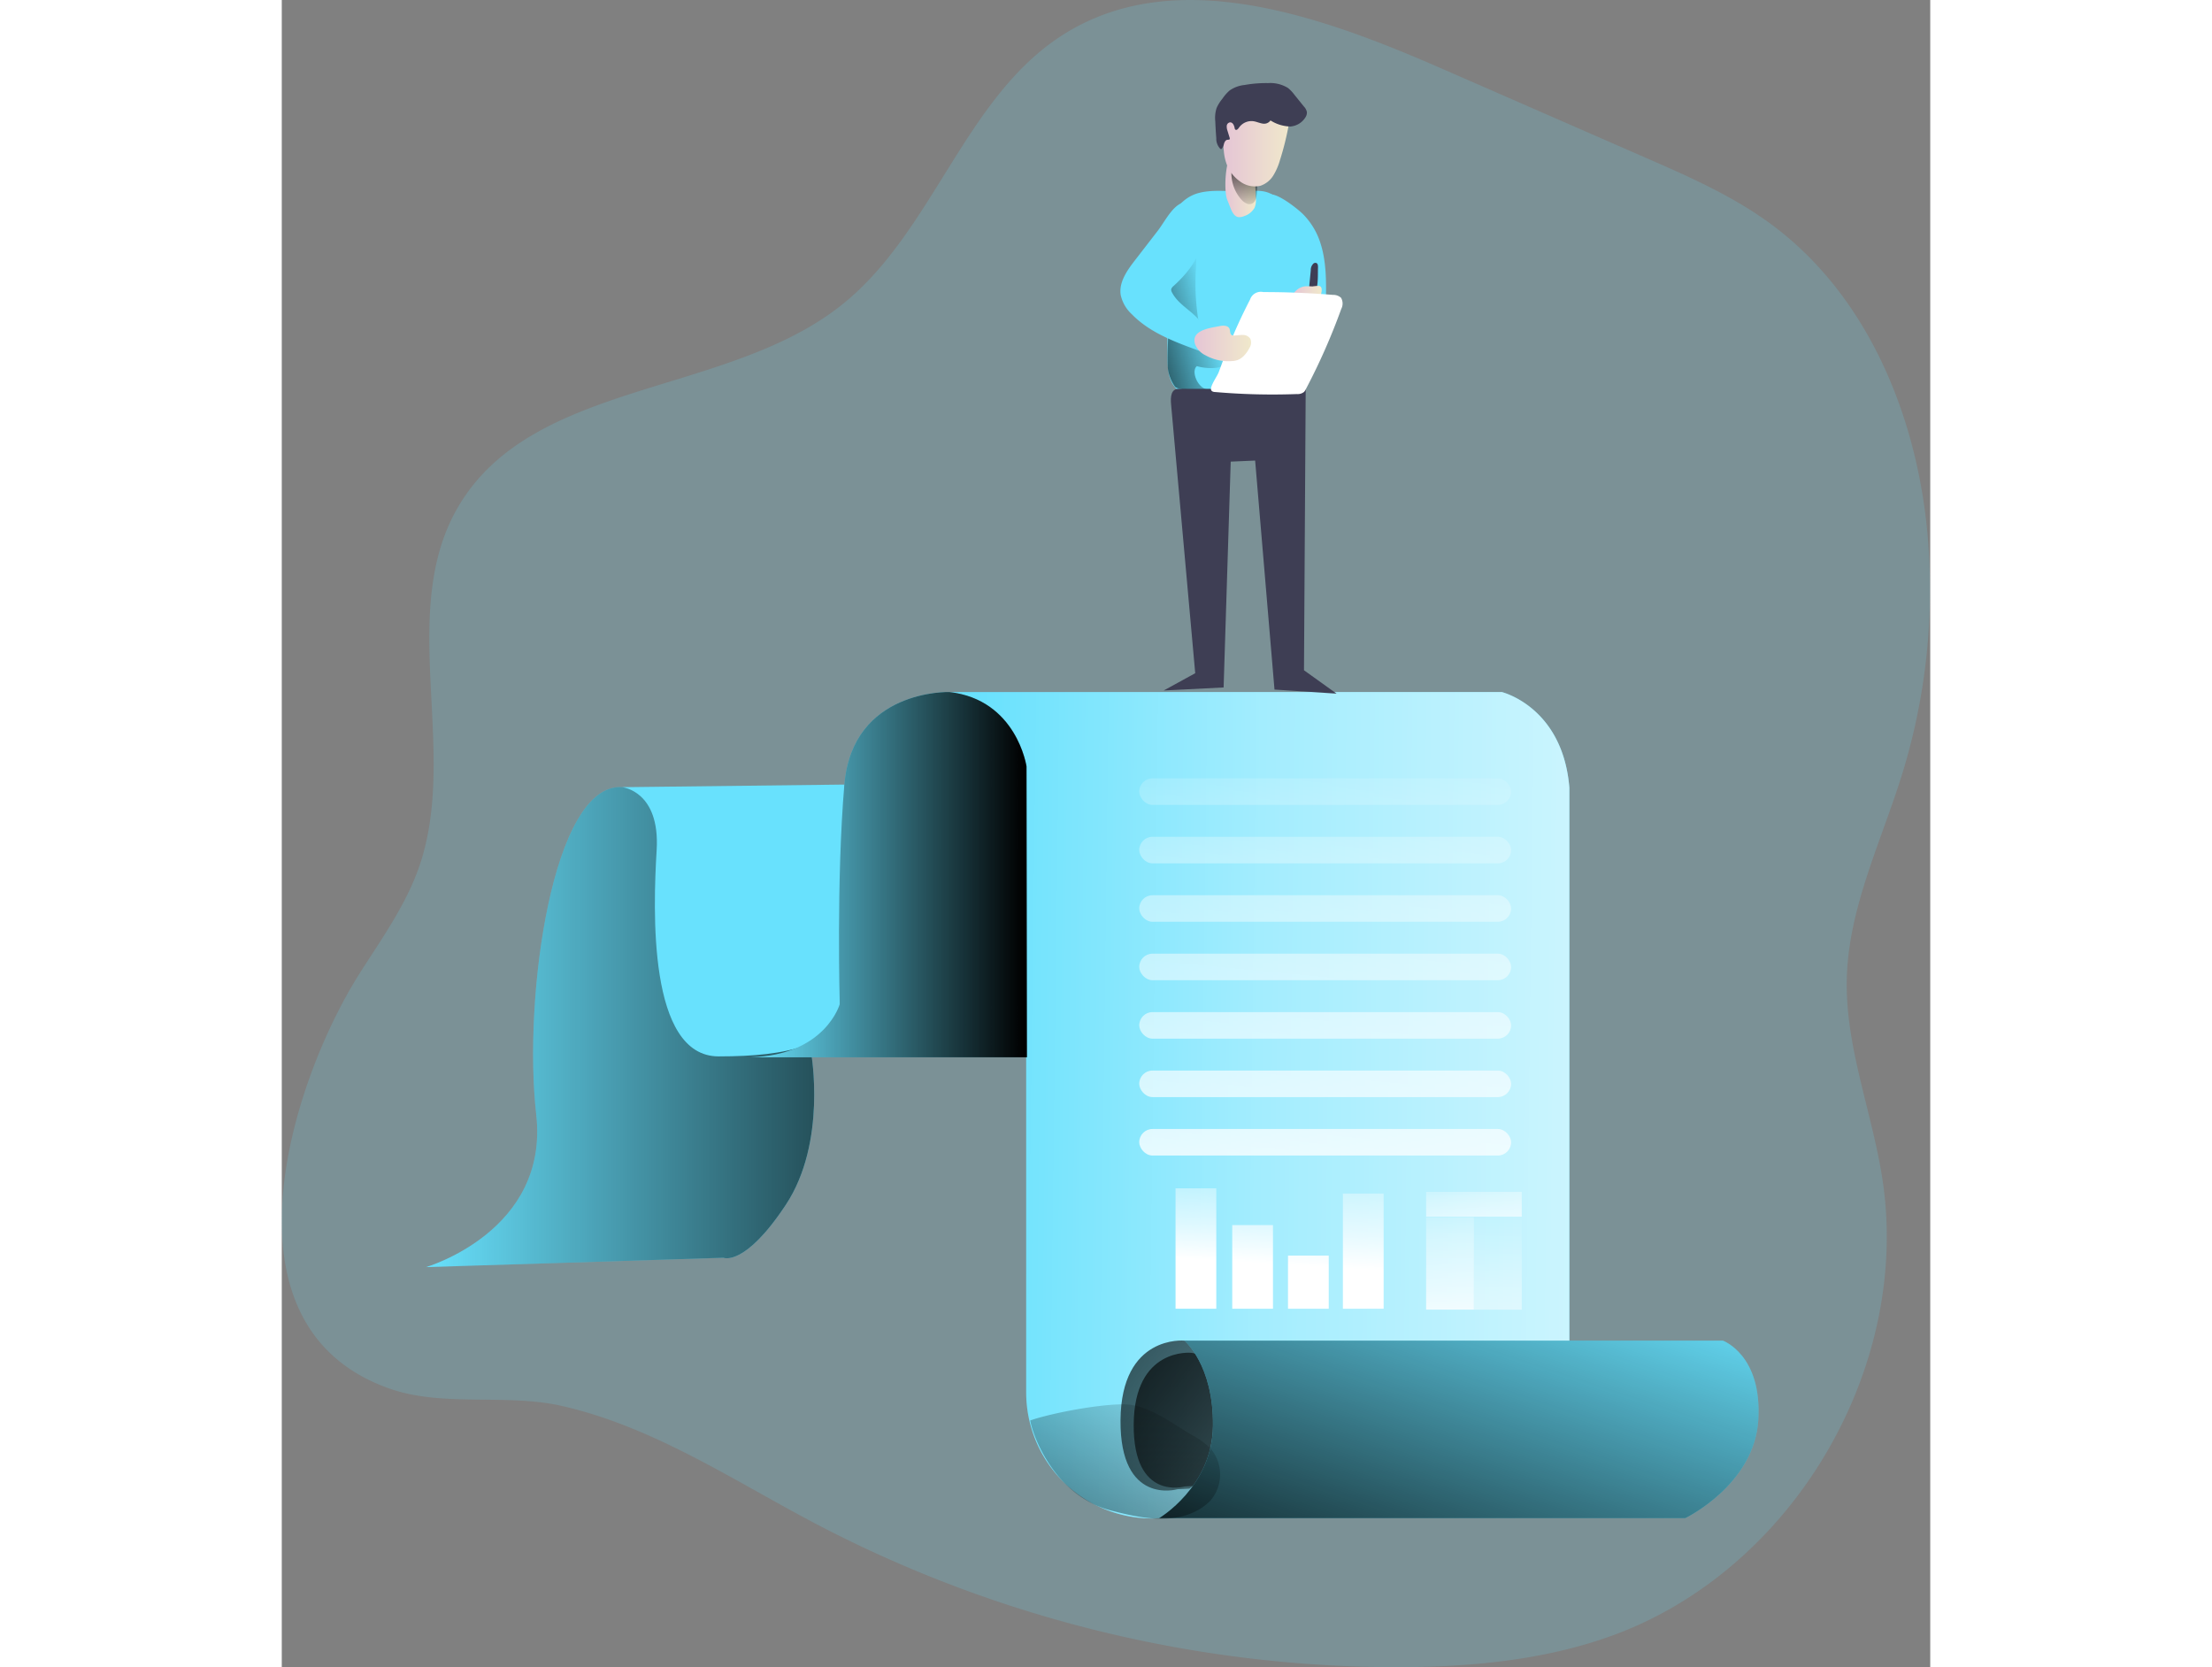 <svg id="Layer_1" data-name="Layer 1" xmlns="http://www.w3.org/2000/svg" xmlns:xlink="http://www.w3.org/1999/xlink" viewBox="0 0 357.68 361.74" width="406" height="306" class="illustration styles_illustrationTablet__1DWOa"><rect x="0" y="0" width="357.68" height="361.74" fill="#808080" stroke="none"/><defs><linearGradient id="linear-gradient" x1="78.6" y1="225.34" x2="211.75" y2="225.34" gradientUnits="userSpaceOnUse"><stop offset="0" stop-opacity="0"></stop><stop offset="0.99"></stop></linearGradient><linearGradient id="linear-gradient-2" x1="192.17" y1="241.25" x2="400.82" y2="243.89" gradientUnits="userSpaceOnUse"><stop offset="0.02" stop-color="#fff" stop-opacity="0"></stop><stop offset="0.32" stop-color="#fff" stop-opacity="0.39"></stop><stop offset="0.68" stop-color="#fff" stop-opacity="0.68"></stop><stop offset="1" stop-color="#fff"></stop></linearGradient><linearGradient id="linear-gradient-3" x1="310.14" y1="364.73" x2="178.09" y2="260.41" xlink:href="#linear-gradient"></linearGradient><linearGradient id="linear-gradient-4" x1="304.9" y1="360.17" x2="186.08" y2="266.31" xlink:href="#linear-gradient"></linearGradient><linearGradient id="linear-gradient-5" x1="316.48" y1="269.6" x2="282.15" y2="373.26" xlink:href="#linear-gradient"></linearGradient><linearGradient id="linear-gradient-6" x1="149.21" y1="192.25" x2="208.96" y2="192.25" xlink:href="#linear-gradient"></linearGradient><linearGradient id="linear-gradient-7" x1="249.64" y1="70.03" x2="226.14" y2="76.55" xlink:href="#linear-gradient"></linearGradient><linearGradient id="linear-gradient-8" x1="252.05" y1="42.12" x2="258.67" y2="42.12" gradientUnits="userSpaceOnUse"><stop offset="0" stop-color="#e5c5d5"></stop><stop offset="0.42" stop-color="#ead4d1"></stop><stop offset="1" stop-color="#f0e9cb"></stop></linearGradient><linearGradient id="linear-gradient-9" x1="256.52" y1="48.74" x2="255.75" y2="32.67" xlink:href="#linear-gradient"></linearGradient><linearGradient id="linear-gradient-10" x1="251.63" y1="33" x2="266.2" y2="33" xlink:href="#linear-gradient-8"></linearGradient><linearGradient id="linear-gradient-11" x1="266.74" y1="66.05" x2="272.95" y2="66.05" xlink:href="#linear-gradient-8"></linearGradient><linearGradient id="linear-gradient-12" x1="245.33" y1="76.98" x2="257.63" y2="76.98" xlink:href="#linear-gradient-8"></linearGradient><linearGradient id="linear-gradient-13" x1="228.22" y1="152.75" x2="215.89" y2="281.73" xlink:href="#linear-gradient-2"></linearGradient><linearGradient id="linear-gradient-14" x1="229.42" y1="152.87" x2="217.09" y2="281.84" xlink:href="#linear-gradient-2"></linearGradient><linearGradient id="linear-gradient-15" x1="230.62" y1="152.98" x2="218.29" y2="281.96" xlink:href="#linear-gradient-2"></linearGradient><linearGradient id="linear-gradient-16" x1="231.82" y1="153.1" x2="219.49" y2="282.07" xlink:href="#linear-gradient-2"></linearGradient><linearGradient id="linear-gradient-17" x1="233.02" y1="153.21" x2="220.69" y2="282.19" xlink:href="#linear-gradient-2"></linearGradient><linearGradient id="linear-gradient-18" x1="234.22" y1="153.33" x2="221.9" y2="282.3" xlink:href="#linear-gradient-2"></linearGradient><linearGradient id="linear-gradient-19" x1="235.42" y1="153.44" x2="223.1" y2="282.42" xlink:href="#linear-gradient-2"></linearGradient><linearGradient id="linear-gradient-20" x1="199.67" y1="249.32" x2="198.21" y2="273.24" xlink:href="#linear-gradient-2"></linearGradient><linearGradient id="linear-gradient-21" x1="212.17" y1="250.09" x2="210.7" y2="274.01" xlink:href="#linear-gradient-2"></linearGradient><linearGradient id="linear-gradient-22" x1="235.88" y1="251.55" x2="234.42" y2="275.46" xlink:href="#linear-gradient-2"></linearGradient><linearGradient id="linear-gradient-23" x1="224.43" y1="250.84" x2="222.96" y2="274.76" xlink:href="#linear-gradient-2"></linearGradient><linearGradient id="linear-gradient-24" x1="253.35" y1="257.97" x2="253.64" y2="290.84" xlink:href="#linear-gradient-2"></linearGradient><linearGradient id="linear-gradient-25" x1="263.83" y1="261.76" x2="263.98" y2="318.25" xlink:href="#linear-gradient-2"></linearGradient><linearGradient id="linear-gradient-26" x1="258.13" y1="253.92" x2="259.45" y2="271.67" xlink:href="#linear-gradient-2"></linearGradient><linearGradient id="linear-gradient-27" x1="240.09" y1="296.3" x2="197.24" y2="389.26" xlink:href="#linear-gradient"></linearGradient></defs><title>Analyze Report 2</title><path d="M164.9,334a272.16,272.16,0,0,0,124,30.22c16.08,0,32.39-1.45,47.48-7,38.92-14.37,64.6-58.1,58.21-99.09-2.26-14.54-8.07-28.64-7.7-43.35.39-15.48,7.55-29.84,12.1-44.63a135.47,135.47,0,0,0,5.45-51.37c-2.25-25.9-13-52.18-33.94-67.63-8.41-6.22-18.09-10.45-27.68-14.63L298.73,17.24c-26-11.34-57.09-22.44-81.27-7.62-21.91,13.43-28.55,43-48.64,59C143.88,88.52,102,84.81,85.71,112.23c-13.58,22.88.14,53.24-8.61,78.36-2.92,8.37-8.18,15.66-12.93,23.14C48.83,238,32.63,290.85,71.08,303.9c11.41,3.87,25,.94,36.84,3.6C128.5,312.12,146.41,324.46,164.9,334Z" transform="translate(-47.31 -2.48)" fill="#68e1fd" opacity="0.18" style="isolation: isolate;"></path><path d="M78.6,277.41s26.81-7.78,23.92-33.14,3.56-72,18.64-71,90.59,0,90.59,0V231H162.18s3.46,19.3-5.48,32.85-13.54,11.53-13.54,11.53Z" transform="translate(-47.31 -2.48)" fill="#68e1fd"></path><path d="M78.6,277.41s26.81-7.78,23.92-33.14,3.56-72,18.64-71,90.59,0,90.59,0V231H162.18s3.46,19.3-5.48,32.85-13.54,11.53-13.54,11.53Z" transform="translate(-47.31 -2.48)" fill="url(#linear-gradient)"></path><path d="M192.15,152.63H312s13.25,3.17,14.69,20.75V330.44l-89.05,1.44a21,21,0,0,1-2.56.05,27.36,27.36,0,0,1-26.25-27.43V168.77S207.14,154.65,192.15,152.63Z" transform="translate(-47.31 -2.48)" fill="#68e1fd"></path><path d="M192.15,152.63H312s13.25,3.17,14.69,20.75V330.44l-89.05,1.44a20.78,20.78,0,0,1-3.12,0,27.31,27.31,0,0,1-25.69-27.37V168.77S207.14,154.65,192.15,152.63Z" transform="translate(-47.31 -2.48)" fill="url(#linear-gradient-2)"></path><path d="M243.16,293.36S229.44,292,229.3,310.61s12.32,15,12.32,15l2.64-.15s16.58-11.44,7.63-24.06C251.89,301.37,248.22,294,243.16,293.36Z" transform="translate(-47.31 -2.48)" fill="url(#linear-gradient-3)"></path><path d="M244.63,296s-12.34-1.25-12.47,15.52S243.25,325,243.25,325l2.37-.13s14.92-10.3,6.87-21.66C252.49,303.16,249.18,296.54,244.63,296Z" transform="translate(-47.31 -2.48)" fill="url(#linear-gradient-4)"></path><path d="M243.16,293.36H360s8.55,3.07,7.69,17.2-15.85,21.32-15.85,21.32H237.68s11.53-6.77,11.68-20S243.16,293.36,243.16,293.36Z" transform="translate(-47.31 -2.48)" fill="#68e1fd"></path><path d="M243.16,293.36H360s8.55,3.07,7.69,17.2-15.85,21.32-15.85,21.32H237.68s11.53-6.77,11.68-20S243.16,293.36,243.16,293.36Z" transform="translate(-47.31 -2.48)" fill="url(#linear-gradient-5)"></path><path d="M121.16,173.28s8.26.77,7.49,13.64-1.92,44.77,13.45,44.77,25.75-2.5,26.32-11.34,1-47.64,1-47.64Z" transform="translate(-47.31 -2.48)" fill="#68e1fd"></path><path d="M192.15,152.63s-21-.67-22.77,20.08-1,47.64-1,47.64-3.07,11-19.21,11.53H209l-.09-63.11S206.75,154.26,192.15,152.63Z" transform="translate(-47.31 -2.48)" fill="#68e1fd"></path><path d="M192.15,152.63s-21-.67-22.77,20.08-1,47.64-1,47.64-3.07,11-19.21,11.53H209l-.09-63.11S206.75,154.26,192.15,152.63Z" transform="translate(-47.31 -2.48)" fill="url(#linear-gradient-6)"></path><path d="M246.37,44.33c-4.09,1-6.75,5.16-7.53,9.3s-.09,8.39.27,12.59c.38,4.51.36,9,.39,13.57,0,2,.05,4.15,1.06,5.91,1.28,2.22,3.83,3.38,6.32,4,4.11,1,8.39.82,12.61.64,1.65-.07,3.43-.19,4.67-1.27a6.24,6.24,0,0,0,1.73-3.26A44.32,44.32,0,0,0,267,76.16l.72-15.83c.26-5.64.06-13.13-6-15.9-1.73-.79-3.63-.53-5.47-.46C253.08,44.09,249.53,43.52,246.37,44.33Z" transform="translate(-47.31 -2.48)" fill="#68e1fd"></path><path d="M245.87,81.92c-1.25,1,0,4.44,2,5,1.22.33-6,.47-6.76-.55a8.71,8.71,0,0,1-1.54-4.08c-.18-4.47.31-9,.13-13.52a17.61,17.61,0,0,1,.43-5.89c.89-2.93,3.21-5.19,4.46-8,1.37,1.63,1.19,4,1.06,6.14A50.2,50.2,0,0,0,246,70.6a8.86,8.86,0,0,0,.71,2.82c1.25,2.57,5,3.21,5.76,6C253.43,83,247.93,82.55,245.87,81.92Z" transform="translate(-47.31 -2.48)" fill="url(#linear-gradient-7)"></path><path d="M252.44,45.79l.76,1.91c.32.8.77,1.7,1.61,1.88a2.47,2.47,0,0,0,1.28-.2,4,4,0,0,0,2.3-1.83,4.35,4.35,0,0,0,.28-2c-.08-2.42-.33-11.39-3.88-10.94C251.94,35,251.63,43.77,252.44,45.79Z" transform="translate(-47.31 -2.48)" fill="url(#linear-gradient-8)"></path><path d="M255.56,45.83c.59.64,1.5,1.21,2.28.83s.92-1.24,1-2,.13-1.52.14-2.28a1.64,1.64,0,0,0-1.09-1.75c-.87-.55-4.46-2.87-4.53-.46A8.61,8.61,0,0,0,255.56,45.83Z" transform="translate(-47.31 -2.48)" fill="url(#linear-gradient-9)"></path><path d="M265.9,29a61,61,0,0,1-2,8.21,13.48,13.48,0,0,1-1.45,3.35,5.27,5.27,0,0,1-2.8,2.23,5.36,5.36,0,0,1-4.49-1,7.92,7.92,0,0,1-2.68-3.3,10.9,10.9,0,0,1-.77-3.28,15.41,15.41,0,0,1,1.5-8.62A7.17,7.17,0,0,1,255,24.28a6.57,6.57,0,0,1,5.2-1.15,16,16,0,0,1,5.08,2C266.68,25.93,266.13,27.69,265.9,29Z" transform="translate(-47.31 -2.48)" fill="url(#linear-gradient-10)"></path><path d="M265.64,21.57A8,8,0,0,1,267,23l2.1,2.6a2.43,2.43,0,0,1,.64,1.2,1.9,1.9,0,0,1-.31,1.13,4.22,4.22,0,0,1-3.29,2,8.43,8.43,0,0,1-4.3-1.32,1.69,1.69,0,0,1-1.78.67c-.67-.11-1.29-.42-2-.51A3.3,3.3,0,0,0,255,30.18c-.19.28-.52.64-.78.42a.5.5,0,0,1-.16-.35c-.11-.56-.4-1.25-1-1.22a.83.83,0,0,0-.71.74,2.68,2.68,0,0,0,.16,1.08l.49,1.59a.41.41,0,0,1,0,.19c0,.17-.29.16-.47.18-.4,0-.65.45-.77.83a2.74,2.74,0,0,1-.48,1.1.32.32,0,0,1-.16.09.33.33,0,0,1-.18-.08,3.11,3.11,0,0,1-.86-2.29c-.1-1.22-.17-2.45-.22-3.68a6.92,6.92,0,0,1,.29-2.87,8.58,8.58,0,0,1,1.25-2A9,9,0,0,1,253,22.09a6.85,6.85,0,0,1,3.22-1.17,26.56,26.56,0,0,1,5.11-.41A7.31,7.31,0,0,1,265.64,21.57Z" transform="translate(-47.31 -2.48)" fill="#3e3e54"></path><path d="M272.69,55.27c1.29,4,1.25,8.33,1.18,12.56a29,29,0,0,1-.34,4.66,8.38,8.38,0,0,1-1.47,3.61,4.68,4.68,0,0,1-3.3,1.91,2.78,2.78,0,0,1-1.55-.33c-1.21-.71-1.39-2.35-1.44-3.75l-.58-16.46c-.09-2.51-4.68-9.52-4.24-12,.48-2.69,6.51,2.06,7.95,3.48A15.56,15.56,0,0,1,272.69,55.27Z" transform="translate(-47.31 -2.48)" fill="#68e1fd"></path><path d="M272.15,60.56c0-.37,0-.83-.33-1a.65.65,0,0,0-.63.08,1.93,1.93,0,0,0-.61,1.5c-.11,1.19-.23,2.38-.34,3.57-.06.7-.47,1.94.6,1.76C272.39,66.21,272.07,61.72,272.15,60.56Z" transform="translate(-47.31 -2.48)" fill="#3e3e54"></path><path d="M269.38,64.6a3.46,3.46,0,0,0-2.56,1.63.84.84,0,0,0-.08.2.42.42,0,0,0,.08.26,1.81,1.81,0,0,0,1.36.67,18.94,18.94,0,0,0,3.45.24,1.2,1.2,0,0,0,.68-.16,1.13,1.13,0,0,0,.35-.61c.22-.72.65-2.12-.29-2.32a10.62,10.62,0,0,0-1.45.12A13.15,13.15,0,0,0,269.38,64.6Z" transform="translate(-47.31 -2.48)" fill="url(#linear-gradient-11)"></path><path d="M232.4,59c-1.7,2.2-3.49,4.75-3.06,7.49a8,8,0,0,0,2.43,4.19c3.81,3.91,9.1,5.9,14.22,7.78a1.13,1.13,0,0,0,.7.11,1.07,1.07,0,0,0,.51-.36c1.66-1.95.46-5-1.35-6.85s-4.2-3.14-5.37-5.42a1.14,1.14,0,0,1-.18-.69,1.36,1.36,0,0,1,.48-.69c2.85-2.59,5.46-5.74,6.19-9.52.47-2.46-.93-10.51-4.86-8.27-1.89,1.07-3.4,4.06-4.71,5.76Z" transform="translate(-47.31 -2.48)" fill="#68e1fd"></path><path d="M240.27,90.2l5.24,58.35-6.84,3.75,13-.66,1.54-49,5.3-.23,4.2,49.69,13.47.88-7.07-5.07.37-61-27.59-.07C240.27,86.86,240.12,88.56,240.27,90.2Z" transform="translate(-47.31 -2.48)" fill="#3e3e54"></path><path d="M257.41,67.47a2.47,2.47,0,0,1,2.88-1.62q7.54,0,15.08.61a2.54,2.54,0,0,1,1.78.63,2.5,2.5,0,0,1,.05,2.41,137,137,0,0,1-7.69,17.42,2.08,2.08,0,0,1-.4.61,2.21,2.21,0,0,1-1.53.45,143.55,143.55,0,0,1-17.72-.44c-.34,0-.75-.1-.89-.42-.33-.75,1.3-3,1.62-3.84.66-1.74,1.28-3.5,2-5.23C254,74.46,255.63,70.92,257.41,67.47Z" transform="translate(-47.31 -2.48)" fill="#fff"></path><path d="M250.78,73.24c.8-.17,1.85-.17,2.17.58.19.45.05,1.08.46,1.35a.92.92,0,0,0,.52.11c.64,0,1.27-.15,1.9-.12a1.89,1.89,0,0,1,1.63.81,2.15,2.15,0,0,1-.18,2,6.73,6.73,0,0,1-1.13,1.62,3.93,3.93,0,0,1-1.25.93,4,4,0,0,1-1.38.3,10.16,10.16,0,0,1-5.74-1.23,4.54,4.54,0,0,1-2.27-2.34C244.41,74.1,248.79,73.64,250.78,73.24Z" transform="translate(-47.31 -2.48)" fill="url(#linear-gradient-12)"></path><rect x="186.05" y="168.88" width="80.69" height="5.76" rx="2.88" fill="url(#linear-gradient-13)"></rect><rect x="186.05" y="181.56" width="80.69" height="5.76" rx="2.88" fill="url(#linear-gradient-14)"></rect><rect x="186.05" y="194.24" width="80.69" height="5.76" rx="2.88" fill="url(#linear-gradient-15)"></rect><rect x="186.05" y="206.92" width="80.69" height="5.76" rx="2.88" fill="url(#linear-gradient-16)"></rect><rect x="186.05" y="219.6" width="80.69" height="5.76" rx="2.88" fill="url(#linear-gradient-17)"></rect><rect x="186.05" y="232.28" width="80.69" height="5.76" rx="2.88" fill="url(#linear-gradient-18)"></rect><rect x="186.05" y="244.96" width="80.69" height="5.76" rx="2.88" fill="url(#linear-gradient-19)"></rect><rect x="193.93" y="257.83" width="8.84" height="26.13" fill="url(#linear-gradient-20)"></rect><rect x="206.23" y="265.81" width="8.84" height="18.15" fill="url(#linear-gradient-21)"></rect><rect x="230.24" y="258.97" width="8.84" height="24.99" fill="url(#linear-gradient-22)"></rect><rect x="218.33" y="272.43" width="8.84" height="11.53" fill="url(#linear-gradient-23)"></rect><rect x="248.3" y="264.11" width="10.37" height="20.04" fill="url(#linear-gradient-24)"></rect><rect x="258.68" y="264.16" width="10.37" height="20" fill="url(#linear-gradient-25)"></rect><rect x="248.3" y="258.6" width="20.75" height="5.38" fill="url(#linear-gradient-26)"></rect><path d="M209.71,310.68c.63,3.63,5.43,16.37,17.46,19.52,5.54,1.45,12,2.86,17.3.69a12.21,12.21,0,0,0,4.24-2.71,8.68,8.68,0,0,0,.15-11.37,16.39,16.39,0,0,0-4-2.93c-4.26-2.49-9.46-6.57-14.59-6.69S214.57,309,209.71,310.68Z" transform="translate(-47.31 -2.48)" fill="url(#linear-gradient-27)"></path></svg>